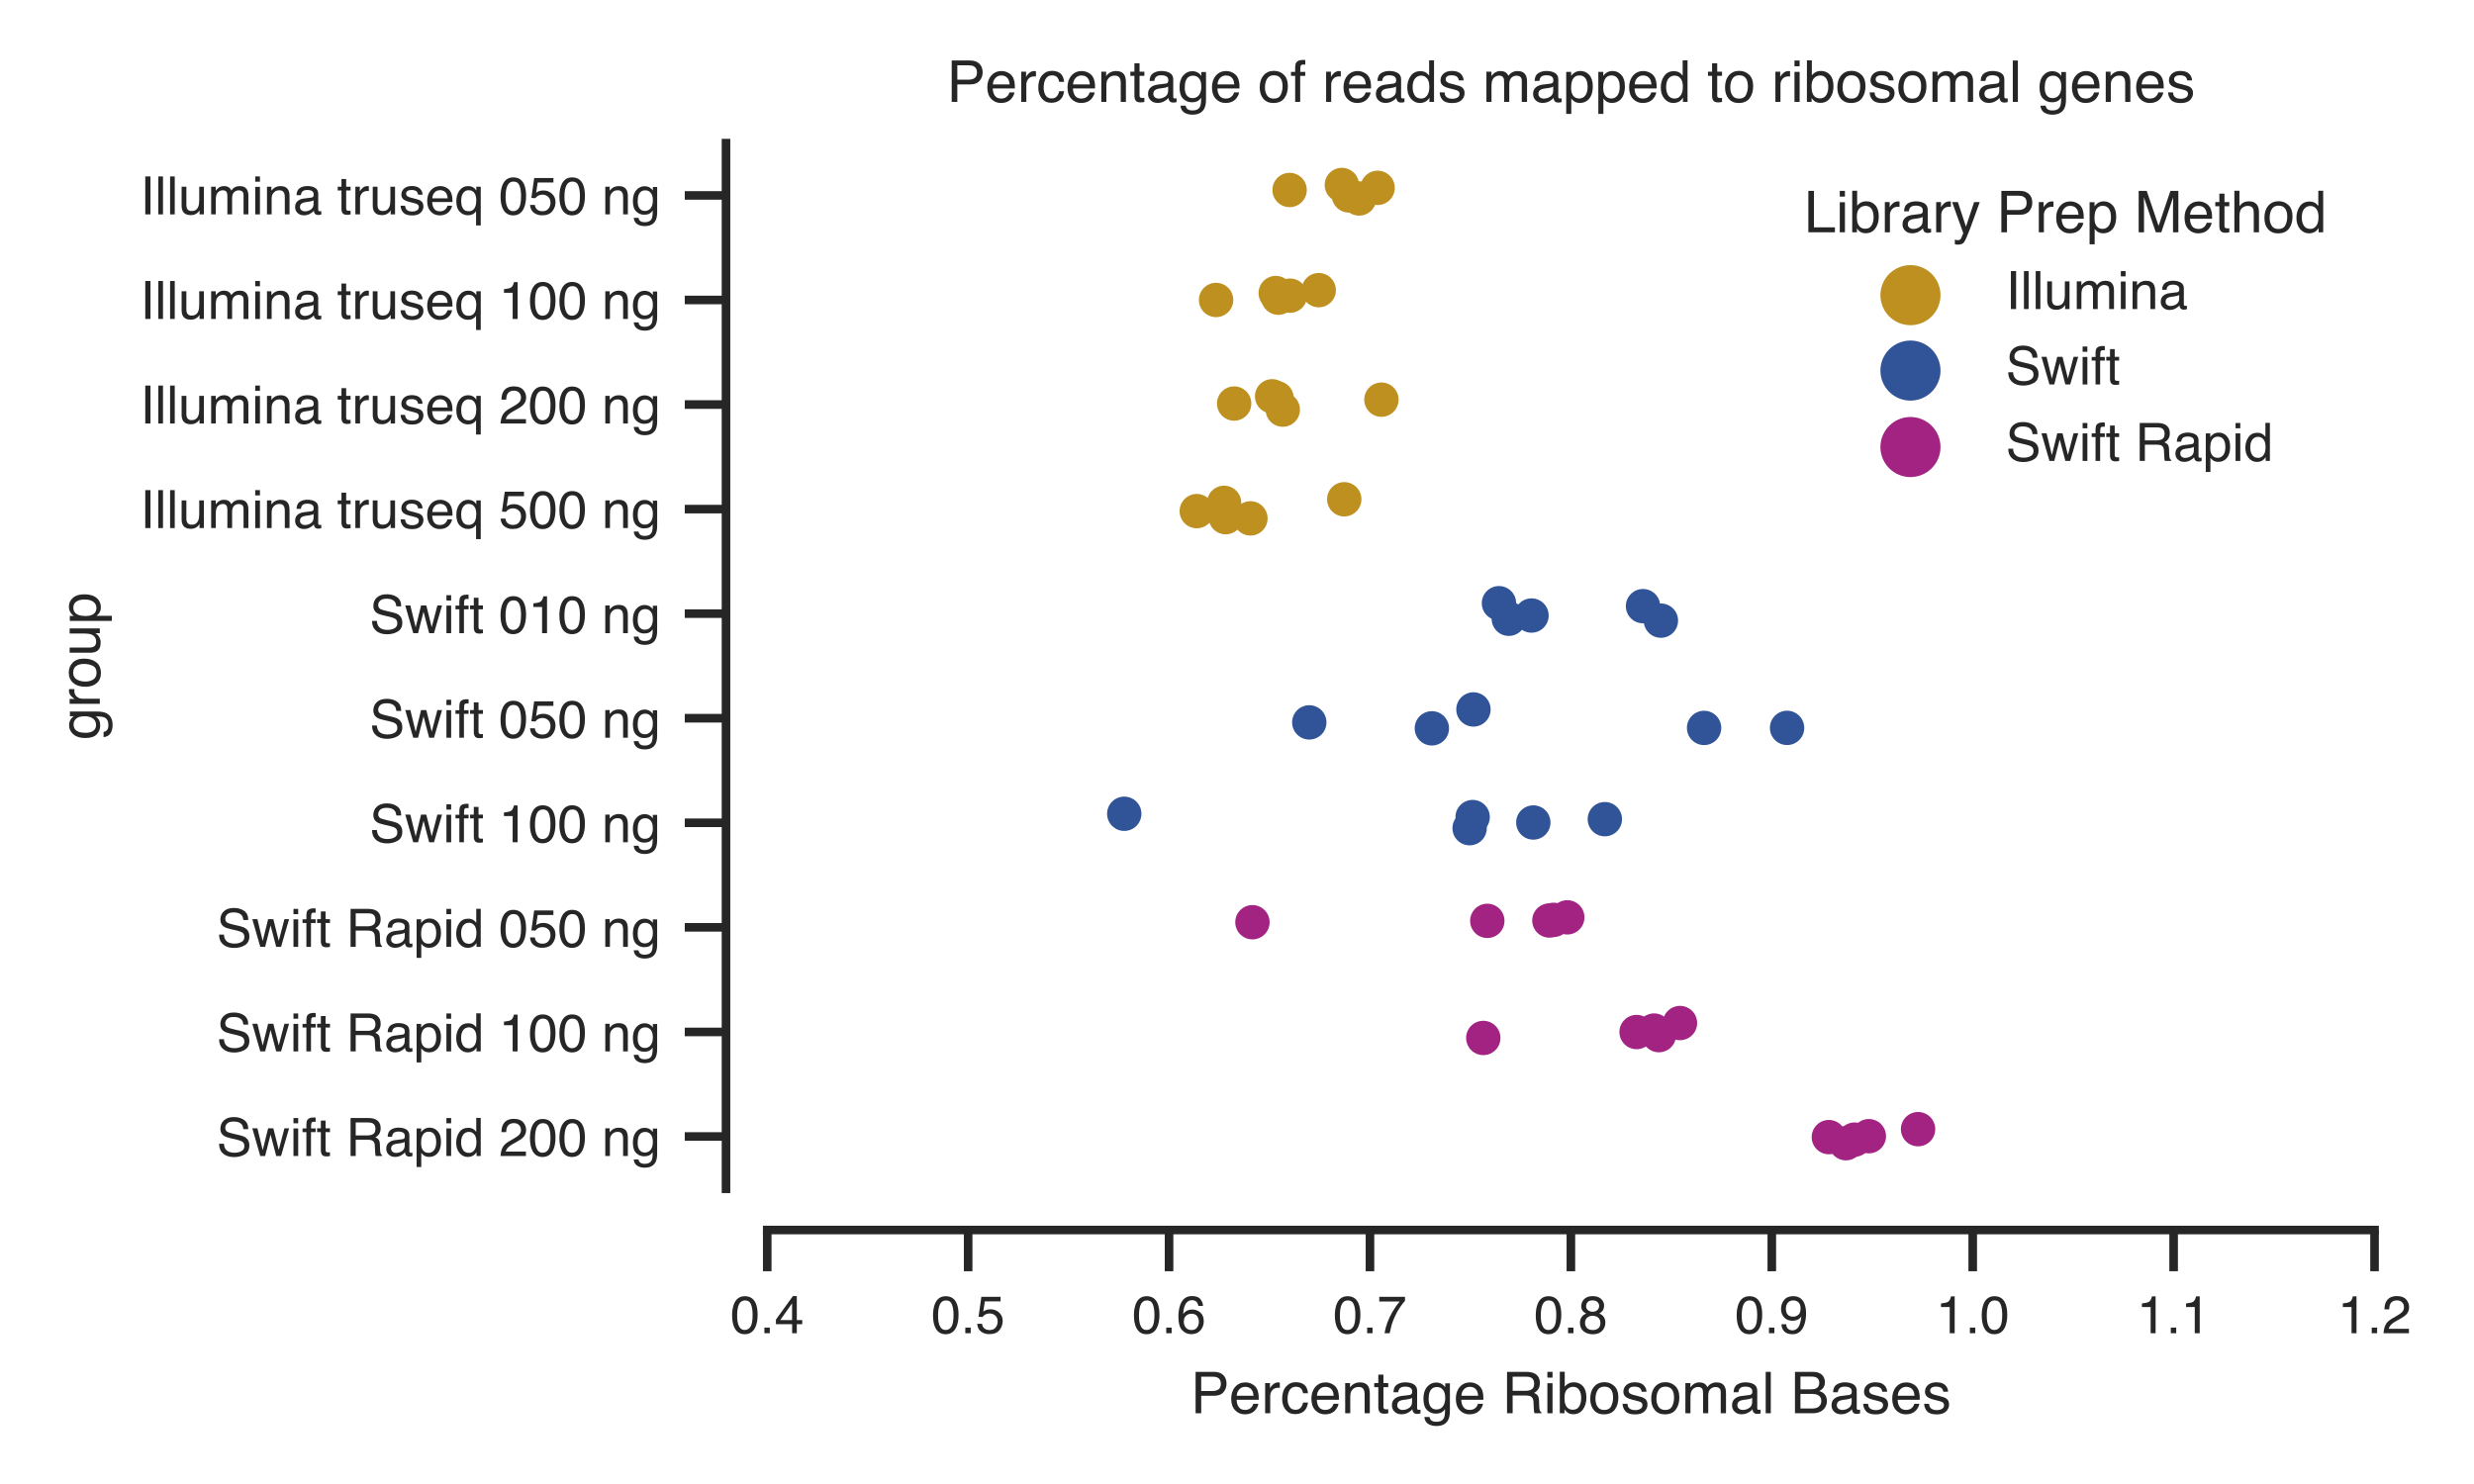 <?xml version="1.0" encoding="utf-8" standalone="no"?>
<!DOCTYPE svg PUBLIC "-//W3C//DTD SVG 1.1//EN"
  "http://www.w3.org/Graphics/SVG/1.1/DTD/svg11.dtd">
<!-- Created with matplotlib (https://matplotlib.org/) -->
<svg height="216pt" version="1.1" viewBox="0 0 360 216" width="360pt" xmlns="http://www.w3.org/2000/svg" xmlns:xlink="http://www.w3.org/1999/xlink">
 <defs>
  <style type="text/css">
*{stroke-linecap:butt;stroke-linejoin:round;}
  </style>
 </defs>
 <g id="figure_1">
  <g id="patch_1">
   <path d="M 0 216 
L 360 216 
L 360 0 
L 0 0 
z
" style="fill:#ffffff;"/>
  </g>
  <g id="axes_1">
   <g id="patch_2">
    <path d="M 111.642 173.028 
L 345.528 173.028 
L 345.528 20.832 
L 111.642 20.832 
z
" style="fill:#ffffff;"/>
   </g>
   <g id="matplotlib.axis_1">
    <g id="xtick_1">
     <g id="line2d_1">
      <defs>
       <path d="M 0 0 
L 0 6 
" id="mfbfb013cf9" style="stroke:#262626;stroke-width:1.25;"/>
      </defs>
      <g>
       <use style="fill:#262626;stroke:#262626;stroke-width:1.25;" x="111.642" xlink:href="#mfbfb013cf9" y="179.028"/>
      </g>
     </g>
     <g id="text_1">
      <!-- 0.4 -->
      <defs>
       <path d="M 27.047 69.922 
Q 40.625 69.922 46.688 58.734 
Q 51.375 50.094 51.375 35.062 
Q 51.375 20.797 47.125 11.469 
Q 40.969 -1.906 27 -1.906 
Q 14.406 -1.906 8.25 9.031 
Q 3.125 18.172 3.125 33.547 
Q 3.125 45.453 6.203 54 
Q 11.969 69.922 27.047 69.922 
z
M 26.953 6.109 
Q 33.797 6.109 37.844 12.156 
Q 41.891 18.219 41.891 34.719 
Q 41.891 46.625 38.953 54.312 
Q 36.031 62.016 27.594 62.016 
Q 19.828 62.016 16.234 54.703 
Q 12.641 47.406 12.641 33.203 
Q 12.641 22.516 14.938 16.016 
Q 18.453 6.109 26.953 6.109 
z
" id="Helvetica-48"/>
       <path d="M 8.547 10.641 
L 18.75 10.641 
L 18.75 0 
L 8.547 0 
z
" id="Helvetica-46"/>
       <path d="M 33.062 24.75 
L 33.062 56.453 
L 10.641 24.75 
z
M 33.203 0 
L 33.203 17.094 
L 2.547 17.094 
L 2.547 25.688 
L 34.578 70.125 
L 42 70.125 
L 42 24.75 
L 52.297 24.75 
L 52.297 17.094 
L 42 17.094 
L 42 0 
z
" id="Helvetica-52"/>
      </defs>
      <g style="fill:#262626;" transform="translate(106.29 194.052)scale(0.077 -0.077)">
       <use xlink:href="#Helvetica-48"/>
       <use x="55.615" xlink:href="#Helvetica-46"/>
       <use x="83.398" xlink:href="#Helvetica-52"/>
      </g>
     </g>
    </g>
    <g id="xtick_2">
     <g id="line2d_2">
      <g>
       <use style="fill:#262626;stroke:#262626;stroke-width:1.25;" x="140.878" xlink:href="#mfbfb013cf9" y="179.028"/>
      </g>
     </g>
     <g id="text_2">
      <!-- 0.5 -->
      <defs>
       <path d="M 12.359 17.828 
Q 13.234 10.297 19.344 7.422 
Q 22.469 5.953 26.562 5.953 
Q 34.375 5.953 38.125 10.938 
Q 41.891 15.922 41.891 21.969 
Q 41.891 29.297 37.422 33.297 
Q 32.953 37.312 26.703 37.312 
Q 22.172 37.312 18.922 35.547 
Q 15.672 33.797 13.375 30.672 
L 5.766 31.109 
L 11.078 68.75 
L 47.406 68.75 
L 47.406 60.25 
L 17.672 60.25 
L 14.703 40.828 
Q 17.141 42.672 19.344 43.609 
Q 23.25 45.219 28.375 45.219 
Q 37.984 45.219 44.672 39.016 
Q 51.375 32.812 51.375 23.297 
Q 51.375 13.375 45.234 5.797 
Q 39.109 -1.766 25.688 -1.766 
Q 17.141 -1.766 10.562 3.047 
Q 4 7.859 3.219 17.828 
z
" id="Helvetica-53"/>
      </defs>
      <g style="fill:#262626;" transform="translate(135.526 194.052)scale(0.077 -0.077)">
       <use xlink:href="#Helvetica-48"/>
       <use x="55.615" xlink:href="#Helvetica-46"/>
       <use x="83.398" xlink:href="#Helvetica-53"/>
      </g>
     </g>
    </g>
    <g id="xtick_3">
     <g id="line2d_3">
      <g>
       <use style="fill:#262626;stroke:#262626;stroke-width:1.25;" x="170.113" xlink:href="#mfbfb013cf9" y="179.028"/>
      </g>
     </g>
     <g id="text_3">
      <!-- 0.6 -->
      <defs>
       <path d="M 29.25 70.219 
Q 40.969 70.219 45.578 64.141 
Q 50.203 58.062 50.203 51.609 
L 41.5 51.609 
Q 40.719 55.766 39.016 58.109 
Q 35.844 62.5 29.391 62.5 
Q 22.016 62.5 17.672 55.688 
Q 13.328 48.875 12.844 36.188 
Q 15.875 40.625 20.453 42.828 
Q 24.656 44.781 29.828 44.781 
Q 38.625 44.781 45.156 39.156 
Q 51.703 33.547 51.703 22.406 
Q 51.703 12.891 45.5 5.531 
Q 39.312 -1.812 27.828 -1.812 
Q 18.016 -1.812 10.891 5.641 
Q 3.766 13.094 3.766 30.719 
Q 3.766 43.75 6.938 52.828 
Q 13.031 70.219 29.25 70.219 
z
M 28.609 6 
Q 35.547 6 38.984 10.656 
Q 42.438 15.328 42.438 21.688 
Q 42.438 27.047 39.359 31.906 
Q 36.281 36.766 28.172 36.766 
Q 22.516 36.766 18.234 33 
Q 13.969 29.25 13.969 21.688 
Q 13.969 15.047 17.844 10.516 
Q 21.734 6 28.609 6 
z
" id="Helvetica-54"/>
      </defs>
      <g style="fill:#262626;" transform="translate(164.762 194.052)scale(0.077 -0.077)">
       <use xlink:href="#Helvetica-48"/>
       <use x="55.615" xlink:href="#Helvetica-46"/>
       <use x="83.398" xlink:href="#Helvetica-54"/>
      </g>
     </g>
    </g>
    <g id="xtick_4">
     <g id="line2d_4">
      <g>
       <use style="fill:#262626;stroke:#262626;stroke-width:1.25;" x="199.349" xlink:href="#mfbfb013cf9" y="179.028"/>
      </g>
     </g>
     <g id="text_4">
      <!-- 0.7 -->
      <defs>
       <path d="M 52.297 68.75 
L 52.297 61.078 
Q 48.922 57.812 43.328 49.703 
Q 37.75 41.609 33.453 32.234 
Q 29.203 23.094 27 15.578 
Q 25.594 10.75 23.344 0 
L 13.625 0 
Q 16.938 20.016 28.266 39.844 
Q 34.969 51.469 42.328 59.906 
L 3.656 59.906 
L 3.656 68.75 
z
" id="Helvetica-55"/>
      </defs>
      <g style="fill:#262626;" transform="translate(193.998 194.052)scale(0.077 -0.077)">
       <use xlink:href="#Helvetica-48"/>
       <use x="55.615" xlink:href="#Helvetica-46"/>
       <use x="83.398" xlink:href="#Helvetica-55"/>
      </g>
     </g>
    </g>
    <g id="xtick_5">
     <g id="line2d_5">
      <g>
       <use style="fill:#262626;stroke:#262626;stroke-width:1.25;" x="228.585" xlink:href="#mfbfb013cf9" y="179.028"/>
      </g>
     </g>
     <g id="text_5">
      <!-- 0.8 -->
      <defs>
       <path d="M 27.203 40.625 
Q 33.016 40.625 36.281 43.875 
Q 39.547 47.125 39.547 51.609 
Q 39.547 55.516 36.422 58.781 
Q 33.297 62.062 26.906 62.062 
Q 20.562 62.062 17.719 58.781 
Q 14.891 55.516 14.891 51.125 
Q 14.891 46.188 18.547 43.406 
Q 22.219 40.625 27.203 40.625 
z
M 27.734 6 
Q 33.844 6 37.859 9.297 
Q 41.891 12.594 41.891 19.141 
Q 41.891 25.922 37.734 29.438 
Q 33.594 32.953 27.094 32.953 
Q 20.797 32.953 16.812 29.359 
Q 12.844 25.781 12.844 19.438 
Q 12.844 13.969 16.484 9.984 
Q 20.125 6 27.734 6 
z
M 15.234 37.25 
Q 11.578 38.812 9.516 40.922 
Q 5.672 44.828 5.672 51.078 
Q 5.672 58.891 11.328 64.5 
Q 17 70.125 27.391 70.125 
Q 37.453 70.125 43.156 64.812 
Q 48.875 59.516 48.875 52.438 
Q 48.875 45.906 45.562 41.844 
Q 43.703 39.547 39.797 37.359 
Q 44.141 35.359 46.625 32.766 
Q 51.266 27.875 51.266 20.062 
Q 51.266 10.844 45.062 4.422 
Q 38.875 -2 27.547 -2 
Q 17.328 -2 10.266 3.531 
Q 3.219 9.078 3.219 19.625 
Q 3.219 25.828 6.25 30.344 
Q 9.281 34.859 15.234 37.25 
z
" id="Helvetica-56"/>
      </defs>
      <g style="fill:#262626;" transform="translate(223.233 194.052)scale(0.077 -0.077)">
       <use xlink:href="#Helvetica-48"/>
       <use x="55.615" xlink:href="#Helvetica-46"/>
       <use x="83.398" xlink:href="#Helvetica-56"/>
      </g>
     </g>
    </g>
    <g id="xtick_6">
     <g id="line2d_6">
      <g>
       <use style="fill:#262626;stroke:#262626;stroke-width:1.25;" x="257.821" xlink:href="#mfbfb013cf9" y="179.028"/>
      </g>
     </g>
     <g id="text_6">
      <!-- 0.9 -->
      <defs>
       <path d="M 13.281 16.891 
Q 13.672 9.625 18.891 6.844 
Q 21.578 5.375 24.953 5.375 
Q 31.25 5.375 35.688 10.625 
Q 40.141 15.875 42 31.938 
Q 39.062 27.297 34.734 25.406 
Q 30.422 23.531 25.438 23.531 
Q 15.328 23.531 9.438 29.828 
Q 3.562 36.141 3.562 46.047 
Q 3.562 55.562 9.375 62.781 
Q 15.188 70.016 26.516 70.016 
Q 41.797 70.016 47.609 56.25 
Q 50.828 48.688 50.828 37.312 
Q 50.828 24.469 46.969 14.547 
Q 40.578 -1.953 25.297 -1.953 
Q 15.047 -1.953 9.719 3.422 
Q 4.391 8.797 4.391 16.891 
z
M 26.609 31.25 
Q 31.844 31.25 36.156 34.688 
Q 40.484 38.141 40.484 46.734 
Q 40.484 54.438 36.594 58.219 
Q 32.719 62.016 26.703 62.016 
Q 20.266 62.016 16.484 57.688 
Q 12.703 53.375 12.703 46.141 
Q 12.703 39.312 16.016 35.281 
Q 19.344 31.25 26.609 31.25 
z
" id="Helvetica-57"/>
      </defs>
      <g style="fill:#262626;" transform="translate(252.469 194.052)scale(0.077 -0.077)">
       <use xlink:href="#Helvetica-48"/>
       <use x="55.615" xlink:href="#Helvetica-46"/>
       <use x="83.398" xlink:href="#Helvetica-57"/>
      </g>
     </g>
    </g>
    <g id="xtick_7">
     <g id="line2d_7">
      <g>
       <use style="fill:#262626;stroke:#262626;stroke-width:1.25;" x="287.057" xlink:href="#mfbfb013cf9" y="179.028"/>
      </g>
     </g>
     <g id="text_7">
      <!-- 1.0 -->
      <defs>
       <path d="M 9.578 49.516 
L 9.578 56.25 
Q 19.094 57.172 22.844 59.344 
Q 26.609 61.531 28.469 69.625 
L 35.406 69.625 
L 35.406 0 
L 26.031 0 
L 26.031 49.516 
z
" id="Helvetica-49"/>
      </defs>
      <g style="fill:#262626;" transform="translate(281.705 194.052)scale(0.077 -0.077)">
       <use xlink:href="#Helvetica-49"/>
       <use x="55.615" xlink:href="#Helvetica-46"/>
       <use x="83.398" xlink:href="#Helvetica-48"/>
      </g>
     </g>
    </g>
    <g id="xtick_8">
     <g id="line2d_8">
      <g>
       <use style="fill:#262626;stroke:#262626;stroke-width:1.25;" x="316.292" xlink:href="#mfbfb013cf9" y="179.028"/>
      </g>
     </g>
     <g id="text_8">
      <!-- 1.1 -->
      <g style="fill:#262626;" transform="translate(310.941 194.052)scale(0.077 -0.077)">
       <use xlink:href="#Helvetica-49"/>
       <use x="55.615" xlink:href="#Helvetica-46"/>
       <use x="83.398" xlink:href="#Helvetica-49"/>
      </g>
     </g>
    </g>
    <g id="xtick_9">
     <g id="line2d_9">
      <g>
       <use style="fill:#262626;stroke:#262626;stroke-width:1.25;" x="345.528" xlink:href="#mfbfb013cf9" y="179.028"/>
      </g>
     </g>
     <g id="text_9">
      <!-- 1.2 -->
      <defs>
       <path d="M 3.125 0 
Q 3.609 9.031 6.859 15.719 
Q 10.109 22.406 19.531 27.875 
L 28.906 33.297 
Q 35.203 36.969 37.75 39.547 
Q 41.75 43.609 41.75 48.828 
Q 41.75 54.938 38.078 58.516 
Q 34.422 62.109 28.328 62.109 
Q 19.281 62.109 15.828 55.281 
Q 13.969 51.609 13.766 45.125 
L 4.828 45.125 
Q 4.984 54.25 8.203 60.016 
Q 13.922 70.172 28.375 70.172 
Q 40.375 70.172 45.922 63.672 
Q 51.469 57.172 51.469 49.219 
Q 51.469 40.828 45.562 34.859 
Q 42.141 31.391 33.297 26.469 
L 26.609 22.75 
Q 21.828 20.125 19.094 17.719 
Q 14.203 13.484 12.938 8.297 
L 51.125 8.297 
L 51.125 0 
L 3.125 0 
z
" id="Helvetica-50"/>
      </defs>
      <g style="fill:#262626;" transform="translate(340.176 194.052)scale(0.077 -0.077)">
       <use xlink:href="#Helvetica-49"/>
       <use x="55.615" xlink:href="#Helvetica-46"/>
       <use x="83.398" xlink:href="#Helvetica-50"/>
      </g>
     </g>
    </g>
    <g id="text_10">
     <!-- Percentage Ribosomal Bases -->
     <defs>
      <path d="M 8.547 71.734 
L 40.828 71.734 
Q 50.391 71.734 56.25 66.328 
Q 62.109 60.938 62.109 51.172 
Q 62.109 42.781 56.875 36.547 
Q 51.656 30.328 40.828 30.328 
L 18.266 30.328 
L 18.266 0 
L 8.547 0 
z
M 52.297 51.125 
Q 52.297 59.031 46.438 61.859 
Q 43.219 63.375 37.594 63.375 
L 18.266 63.375 
L 18.266 38.531 
L 37.594 38.531 
Q 44.141 38.531 48.219 41.312 
Q 52.297 44.094 52.297 51.125 
z
" id="Helvetica-80"/>
      <path d="M 28.219 53.469 
Q 33.797 53.469 39.016 50.859 
Q 44.234 48.25 46.969 44.094 
Q 49.609 40.141 50.484 34.859 
Q 51.266 31.25 51.266 23.344 
L 12.938 23.344 
Q 13.188 15.375 16.703 10.562 
Q 20.219 5.766 27.594 5.766 
Q 34.469 5.766 38.578 10.297 
Q 40.922 12.938 41.891 16.406 
L 50.531 16.406 
Q 50.203 13.531 48.266 9.984 
Q 46.344 6.453 43.953 4.203 
Q 39.938 0.297 34.031 -1.078 
Q 30.859 -1.859 26.859 -1.859 
Q 17.094 -1.859 10.297 5.25 
Q 3.516 12.359 3.516 25.141 
Q 3.516 37.75 10.344 45.609 
Q 17.188 53.469 28.219 53.469 
z
M 42.234 30.328 
Q 41.703 36.031 39.75 39.453 
Q 36.141 45.797 27.688 45.797 
Q 21.625 45.797 17.516 41.422 
Q 13.422 37.062 13.188 30.328 
z
M 27.391 53.562 
z
" id="Helvetica-101"/>
      <path d="M 6.688 52.297 
L 15.047 52.297 
L 15.047 43.266 
Q 16.062 45.906 20.062 49.688 
Q 24.078 53.469 29.297 53.469 
Q 29.547 53.469 30.125 53.422 
Q 30.719 53.375 32.125 53.219 
L 32.125 43.953 
Q 31.344 44.094 30.688 44.141 
Q 30.031 44.188 29.25 44.188 
Q 22.609 44.188 19.047 39.906 
Q 15.484 35.641 15.484 30.078 
L 15.484 0 
L 6.688 0 
z
" id="Helvetica-114"/>
      <path d="M 26.609 53.812 
Q 35.453 53.812 40.984 49.516 
Q 46.531 45.219 47.656 34.719 
L 39.109 34.719 
Q 38.328 39.547 35.547 42.75 
Q 32.766 45.953 26.609 45.953 
Q 18.219 45.953 14.594 37.75 
Q 12.25 32.422 12.25 24.609 
Q 12.25 16.75 15.562 11.375 
Q 18.891 6 26.031 6 
Q 31.5 6 34.688 9.344 
Q 37.891 12.703 39.109 18.5 
L 47.656 18.5 
Q 46.188 8.109 40.328 3.297 
Q 34.469 -1.516 25.344 -1.516 
Q 15.094 -1.516 8.984 5.984 
Q 2.875 13.484 2.875 24.703 
Q 2.875 38.484 9.562 46.141 
Q 16.266 53.812 26.609 53.812 
z
M 25.25 53.562 
z
" id="Helvetica-99"/>
      <path d="M 6.453 52.297 
L 14.797 52.297 
L 14.797 44.875 
Q 18.5 49.469 22.656 51.469 
Q 26.812 53.469 31.891 53.469 
Q 43.016 53.469 46.922 45.703 
Q 49.078 41.453 49.078 33.547 
L 49.078 0 
L 40.141 0 
L 40.141 32.953 
Q 40.141 37.75 38.719 40.672 
Q 36.375 45.562 30.219 45.562 
Q 27.094 45.562 25.094 44.922 
Q 21.484 43.844 18.75 40.625 
Q 16.547 38.031 15.891 35.266 
Q 15.234 32.516 15.234 27.391 
L 15.234 0 
L 6.453 0 
z
M 27.094 53.562 
z
" id="Helvetica-110"/>
      <path d="M 8.203 66.891 
L 17.094 66.891 
L 17.094 52.297 
L 25.438 52.297 
L 25.438 45.125 
L 17.094 45.125 
L 17.094 10.984 
Q 17.094 8.25 18.953 7.328 
Q 19.969 6.781 22.359 6.781 
Q 23 6.781 23.734 6.812 
Q 24.469 6.844 25.438 6.938 
L 25.438 0 
Q 23.922 -0.438 22.281 -0.625 
Q 20.656 -0.828 18.75 -0.828 
Q 12.594 -0.828 10.391 2.312 
Q 8.203 5.469 8.203 10.5 
L 8.203 45.125 
L 1.125 45.125 
L 1.125 52.297 
L 8.203 52.297 
z
" id="Helvetica-116"/>
      <path d="M 13.188 13.922 
Q 13.188 10.109 15.969 7.906 
Q 18.75 5.719 22.562 5.719 
Q 27.203 5.719 31.547 7.859 
Q 38.875 11.422 38.875 19.531 
L 38.875 26.609 
Q 37.25 25.594 34.703 24.906 
Q 32.172 24.219 29.734 23.922 
L 24.422 23.25 
Q 19.625 22.609 17.234 21.234 
Q 13.188 18.953 13.188 13.922 
z
M 34.469 31.688 
Q 37.5 32.078 38.531 34.234 
Q 39.109 35.406 39.109 37.594 
Q 39.109 42.094 35.906 44.109 
Q 32.719 46.141 26.766 46.141 
Q 19.875 46.141 17 42.438 
Q 15.375 40.375 14.891 36.328 
L 6.688 36.328 
Q 6.938 46 12.969 49.781 
Q 19 53.562 26.953 53.562 
Q 36.188 53.562 41.938 50.047 
Q 47.656 46.531 47.656 39.109 
L 47.656 8.984 
Q 47.656 7.625 48.219 6.781 
Q 48.781 5.953 50.594 5.953 
Q 51.172 5.953 51.906 6.031 
Q 52.641 6.109 53.469 6.25 
L 53.469 -0.25 
Q 51.422 -0.828 50.344 -0.969 
Q 49.266 -1.125 47.406 -1.125 
Q 42.875 -1.125 40.828 2.094 
Q 39.75 3.812 39.312 6.938 
Q 36.625 3.422 31.594 0.828 
Q 26.562 -1.766 20.516 -1.766 
Q 13.234 -1.766 8.609 2.656 
Q 4 7.078 4 13.719 
Q 4 21 8.547 25 
Q 13.094 29 20.453 29.938 
z
M 27.203 53.562 
z
" id="Helvetica-97"/>
      <path d="M 24.906 53.219 
Q 31.062 53.219 35.641 50.203 
Q 38.141 48.484 40.719 45.219 
L 40.719 51.812 
L 48.828 51.812 
L 48.828 4.25 
Q 48.828 -5.719 45.906 -11.469 
Q 40.438 -22.125 25.25 -22.125 
Q 16.797 -22.125 11.031 -18.328 
Q 5.281 -14.547 4.594 -6.5 
L 13.531 -6.5 
Q 14.156 -10.016 16.062 -11.922 
Q 19.047 -14.844 25.438 -14.844 
Q 35.547 -14.844 38.672 -7.719 
Q 40.531 -3.516 40.375 7.281 
Q 37.75 3.266 34.031 1.312 
Q 30.328 -0.641 24.219 -0.641 
Q 15.719 -0.641 9.344 5.391 
Q 2.984 11.422 2.984 25.344 
Q 2.984 38.484 9.406 45.844 
Q 15.828 53.219 24.906 53.219 
z
M 40.719 26.375 
Q 40.719 36.078 36.719 40.766 
Q 32.719 45.453 26.516 45.453 
Q 17.234 45.453 13.812 36.766 
Q 12.016 32.125 12.016 24.609 
Q 12.016 15.766 15.594 11.156 
Q 19.188 6.547 25.25 6.547 
Q 34.719 6.547 38.578 15.094 
Q 40.719 19.922 40.719 26.375 
z
M 25.922 53.562 
z
" id="Helvetica-103"/>
      <path id="Helvetica-32"/>
      <path d="M 40.969 38.875 
Q 47.797 38.875 51.781 41.609 
Q 55.766 44.344 55.766 51.469 
Q 55.766 59.125 50.203 61.922 
Q 47.219 63.375 42.234 63.375 
L 18.5 63.375 
L 18.5 38.875 
z
M 8.797 71.734 
L 42 71.734 
Q 50.203 71.734 55.516 69.344 
Q 65.625 64.75 65.625 52.391 
Q 65.625 45.953 62.953 41.844 
Q 60.297 37.75 55.516 35.25 
Q 59.719 33.547 61.844 30.766 
Q 63.969 27.984 64.203 21.734 
L 64.547 12.109 
Q 64.703 8.016 65.234 6 
Q 66.109 2.594 68.359 1.609 
L 68.359 0 
L 56.453 0 
Q 55.953 0.922 55.656 2.391 
Q 55.375 3.859 55.172 8.062 
L 54.594 20.016 
Q 54.25 27.047 49.359 29.438 
Q 46.578 30.766 40.625 30.766 
L 18.5 30.766 
L 18.5 0 
L 8.797 0 
z
" id="Helvetica-82"/>
      <path d="M 6.453 52.047 
L 15.375 52.047 
L 15.375 0 
L 6.453 0 
z
M 6.453 71.734 
L 15.375 71.734 
L 15.375 61.766 
L 6.453 61.766 
z
" id="Helvetica-105"/>
      <path d="M 5.766 71.969 
L 14.312 71.969 
L 14.312 45.953 
Q 17.188 49.703 21.188 51.672 
Q 25.203 53.656 29.891 53.656 
Q 39.656 53.656 45.734 46.938 
Q 51.812 40.234 51.812 27.156 
Q 51.812 14.75 45.797 6.547 
Q 39.797 -1.656 29.156 -1.656 
Q 23.188 -1.656 19.094 1.219 
Q 16.656 2.938 13.875 6.688 
L 13.875 0 
L 5.766 0 
z
M 28.609 6.109 
Q 35.75 6.109 39.281 11.766 
Q 42.828 17.438 42.828 26.703 
Q 42.828 34.969 39.281 40.375 
Q 35.75 45.797 28.859 45.797 
Q 22.859 45.797 18.328 41.359 
Q 13.812 36.922 13.812 26.703 
Q 13.812 19.344 15.672 14.75 
Q 19.141 6.109 28.609 6.109 
z
" id="Helvetica-98"/>
      <path d="M 27.203 5.672 
Q 35.938 5.672 39.188 12.281 
Q 42.438 18.891 42.438 27 
Q 42.438 34.328 40.094 38.922 
Q 36.375 46.141 27.297 46.141 
Q 19.234 46.141 15.578 39.984 
Q 11.922 33.844 11.922 25.141 
Q 11.922 16.797 15.578 11.234 
Q 19.234 5.672 27.203 5.672 
z
M 27.547 53.812 
Q 37.641 53.812 44.625 47.062 
Q 51.609 40.328 51.609 27.25 
Q 51.609 14.594 45.453 6.344 
Q 39.312 -1.906 26.375 -1.906 
Q 15.578 -1.906 9.219 5.391 
Q 2.875 12.703 2.875 25 
Q 2.875 38.188 9.562 46 
Q 16.266 53.812 27.547 53.812 
z
M 27.25 53.562 
z
" id="Helvetica-111"/>
      <path d="M 11.672 16.406 
Q 12.062 12.016 13.875 9.672 
Q 17.188 5.422 25.391 5.422 
Q 30.281 5.422 33.984 7.547 
Q 37.703 9.672 37.703 14.109 
Q 37.703 17.484 34.719 19.234 
Q 32.812 20.312 27.203 21.734 
L 20.219 23.484 
Q 13.531 25.141 10.359 27.203 
Q 4.688 30.766 4.688 37.062 
Q 4.688 44.484 10.031 49.062 
Q 15.375 53.656 24.422 53.656 
Q 36.234 53.656 41.453 46.734 
Q 44.734 42.328 44.625 37.25 
L 36.328 37.25 
Q 36.078 40.234 34.234 42.672 
Q 31.203 46.141 23.734 46.141 
Q 18.75 46.141 16.188 44.234 
Q 13.625 42.328 13.625 39.203 
Q 13.625 35.797 17 33.734 
Q 18.953 32.516 22.75 31.594 
L 28.562 30.172 
Q 38.031 27.875 41.266 25.734 
Q 46.391 22.359 46.391 15.141 
Q 46.391 8.156 41.094 3.078 
Q 35.797 -2 24.953 -2 
Q 13.281 -2 8.422 3.297 
Q 3.562 8.594 3.219 16.406 
z
M 24.656 53.562 
z
" id="Helvetica-115"/>
      <path d="M 6.453 52.297 
L 15.141 52.297 
L 15.141 44.875 
Q 18.266 48.734 20.797 50.484 
Q 25.141 53.469 30.672 53.469 
Q 36.922 53.469 40.719 50.391 
Q 42.875 48.641 44.625 45.219 
Q 47.562 49.422 51.516 51.438 
Q 55.469 53.469 60.406 53.469 
Q 70.953 53.469 74.75 45.844 
Q 76.812 41.75 76.812 34.812 
L 76.812 0 
L 67.672 0 
L 67.672 36.328 
Q 67.672 41.547 65.062 43.5 
Q 62.453 45.453 58.688 45.453 
Q 53.516 45.453 49.781 41.984 
Q 46.047 38.531 46.047 30.422 
L 46.047 0 
L 37.109 0 
L 37.109 34.125 
Q 37.109 39.453 35.844 41.891 
Q 33.844 45.562 28.375 45.562 
Q 23.391 45.562 19.312 41.703 
Q 15.234 37.844 15.234 27.734 
L 15.234 0 
L 6.453 0 
z
" id="Helvetica-109"/>
      <path d="M 6.688 71.734 
L 15.484 71.734 
L 15.484 0 
L 6.688 0 
z
" id="Helvetica-108"/>
      <path d="M 34.578 41.406 
Q 40.719 41.406 44.141 43.109 
Q 49.516 45.797 49.516 52.781 
Q 49.516 59.812 43.797 62.25 
Q 40.578 63.625 34.234 63.625 
L 16.891 63.625 
L 16.891 41.406 
z
M 37.844 8.297 
Q 46.781 8.297 50.594 13.484 
Q 52.984 16.75 52.984 21.391 
Q 52.984 29.203 46 32.031 
Q 42.281 33.547 36.188 33.547 
L 16.891 33.547 
L 16.891 8.297 
z
M 7.375 71.734 
L 38.188 71.734 
Q 50.781 71.734 56.109 64.203 
Q 59.234 59.766 59.234 53.953 
Q 59.234 47.172 55.375 42.828 
Q 53.375 40.531 49.609 38.625 
Q 55.125 36.531 57.859 33.891 
Q 62.703 29.203 62.703 20.953 
Q 62.703 14.016 58.344 8.406 
Q 51.859 0 37.703 0 
L 7.375 0 
z
" id="Helvetica-66"/>
     </defs>
     <g style="fill:#262626;" transform="translate(173.258 205.702)scale(0.084 -0.084)">
      <use xlink:href="#Helvetica-80"/>
      <use x="66.699" xlink:href="#Helvetica-101"/>
      <use x="122.314" xlink:href="#Helvetica-114"/>
      <use x="155.615" xlink:href="#Helvetica-99"/>
      <use x="205.615" xlink:href="#Helvetica-101"/>
      <use x="261.23" xlink:href="#Helvetica-110"/>
      <use x="316.846" xlink:href="#Helvetica-116"/>
      <use x="344.629" xlink:href="#Helvetica-97"/>
      <use x="400.244" xlink:href="#Helvetica-103"/>
      <use x="455.859" xlink:href="#Helvetica-101"/>
      <use x="511.475" xlink:href="#Helvetica-32"/>
      <use x="539.258" xlink:href="#Helvetica-82"/>
      <use x="611.475" xlink:href="#Helvetica-105"/>
      <use x="633.691" xlink:href="#Helvetica-98"/>
      <use x="689.307" xlink:href="#Helvetica-111"/>
      <use x="744.922" xlink:href="#Helvetica-115"/>
      <use x="794.922" xlink:href="#Helvetica-111"/>
      <use x="850.537" xlink:href="#Helvetica-109"/>
      <use x="933.838" xlink:href="#Helvetica-97"/>
      <use x="989.453" xlink:href="#Helvetica-108"/>
      <use x="1011.67" xlink:href="#Helvetica-32"/>
      <use x="1039.453" xlink:href="#Helvetica-66"/>
      <use x="1106.152" xlink:href="#Helvetica-97"/>
      <use x="1161.768" xlink:href="#Helvetica-115"/>
      <use x="1211.768" xlink:href="#Helvetica-101"/>
      <use x="1267.383" xlink:href="#Helvetica-115"/>
     </g>
    </g>
   </g>
   <g id="matplotlib.axis_2">
    <g id="ytick_1">
     <g id="line2d_10">
      <defs>
       <path d="M 0 0 
L -6 0 
" id="m3aeea8a5ca" style="stroke:#262626;stroke-width:1.25;"/>
      </defs>
      <g>
       <use style="fill:#262626;stroke:#262626;stroke-width:1.25;" x="105.642" xlink:href="#m3aeea8a5ca" y="28.442"/>
      </g>
     </g>
     <g id="text_11">
      <!-- Illumina truseq 050 ng -->
      <defs>
       <path d="M 9.812 71.734 
L 19.625 71.734 
L 19.625 0 
L 9.812 0 
z
" id="Helvetica-73"/>
       <path d="M 15.234 52.297 
L 15.234 17.578 
Q 15.234 13.578 16.5 11.031 
Q 18.844 6.344 25.25 6.344 
Q 34.422 6.344 37.75 14.547 
Q 39.547 18.953 39.547 26.609 
L 39.547 52.297 
L 48.344 52.297 
L 48.344 0 
L 40.047 0 
L 40.141 7.719 
Q 38.422 4.734 35.891 2.688 
Q 30.859 -1.422 23.688 -1.422 
Q 12.5 -1.422 8.453 6.062 
Q 6.25 10.062 6.25 16.75 
L 6.25 52.297 
z
M 27.297 53.562 
z
" id="Helvetica-117"/>
       <path d="M 12.109 25.438 
Q 12.109 18.656 14.016 14.062 
Q 17.391 5.906 26.078 5.906 
Q 35.25 5.906 38.719 14.5 
Q 40.625 19.234 40.625 26.609 
Q 40.625 33.406 38.531 37.938 
Q 34.969 45.703 25.984 45.703 
Q 20.266 45.703 16.188 40.75 
Q 12.109 35.797 12.109 25.438 
z
M 25.094 53.469 
Q 31.594 53.469 36.031 50.203 
Q 38.484 48.438 40.719 45.016 
L 40.719 52.297 
L 49.078 52.297 
L 49.078 -20.844 
L 40.234 -20.844 
L 40.234 6 
Q 38.031 2.484 34.156 0.406 
Q 30.281 -1.656 24.469 -1.656 
Q 16.109 -1.656 9.516 4.875 
Q 2.938 11.422 2.938 24.812 
Q 2.938 37.359 9.109 45.406 
Q 15.281 53.469 25.094 53.469 
z
" id="Helvetica-113"/>
      </defs>
      <g style="fill:#262626;" transform="translate(20.385 31.204)scale(0.077 -0.077)">
       <use xlink:href="#Helvetica-73"/>
       <use x="27.783" xlink:href="#Helvetica-108"/>
       <use x="50" xlink:href="#Helvetica-108"/>
       <use x="72.217" xlink:href="#Helvetica-117"/>
       <use x="127.832" xlink:href="#Helvetica-109"/>
       <use x="211.133" xlink:href="#Helvetica-105"/>
       <use x="233.35" xlink:href="#Helvetica-110"/>
       <use x="288.965" xlink:href="#Helvetica-97"/>
       <use x="344.58" xlink:href="#Helvetica-32"/>
       <use x="372.363" xlink:href="#Helvetica-116"/>
       <use x="400.146" xlink:href="#Helvetica-114"/>
       <use x="433.447" xlink:href="#Helvetica-117"/>
       <use x="489.062" xlink:href="#Helvetica-115"/>
       <use x="539.062" xlink:href="#Helvetica-101"/>
       <use x="594.678" xlink:href="#Helvetica-113"/>
       <use x="650.293" xlink:href="#Helvetica-32"/>
       <use x="678.076" xlink:href="#Helvetica-48"/>
       <use x="733.691" xlink:href="#Helvetica-53"/>
       <use x="789.307" xlink:href="#Helvetica-48"/>
       <use x="844.922" xlink:href="#Helvetica-32"/>
       <use x="872.705" xlink:href="#Helvetica-110"/>
       <use x="928.32" xlink:href="#Helvetica-103"/>
      </g>
     </g>
    </g>
    <g id="ytick_2">
     <g id="line2d_11">
      <g>
       <use style="fill:#262626;stroke:#262626;stroke-width:1.25;" x="105.642" xlink:href="#m3aeea8a5ca" y="43.661"/>
      </g>
     </g>
     <g id="text_12">
      <!-- Illumina truseq 100 ng -->
      <g style="fill:#262626;" transform="translate(20.385 46.423)scale(0.077 -0.077)">
       <use xlink:href="#Helvetica-73"/>
       <use x="27.783" xlink:href="#Helvetica-108"/>
       <use x="50" xlink:href="#Helvetica-108"/>
       <use x="72.217" xlink:href="#Helvetica-117"/>
       <use x="127.832" xlink:href="#Helvetica-109"/>
       <use x="211.133" xlink:href="#Helvetica-105"/>
       <use x="233.35" xlink:href="#Helvetica-110"/>
       <use x="288.965" xlink:href="#Helvetica-97"/>
       <use x="344.58" xlink:href="#Helvetica-32"/>
       <use x="372.363" xlink:href="#Helvetica-116"/>
       <use x="400.146" xlink:href="#Helvetica-114"/>
       <use x="433.447" xlink:href="#Helvetica-117"/>
       <use x="489.062" xlink:href="#Helvetica-115"/>
       <use x="539.062" xlink:href="#Helvetica-101"/>
       <use x="594.678" xlink:href="#Helvetica-113"/>
       <use x="650.293" xlink:href="#Helvetica-32"/>
       <use x="678.076" xlink:href="#Helvetica-49"/>
       <use x="733.691" xlink:href="#Helvetica-48"/>
       <use x="789.307" xlink:href="#Helvetica-48"/>
       <use x="844.922" xlink:href="#Helvetica-32"/>
       <use x="872.705" xlink:href="#Helvetica-110"/>
       <use x="928.32" xlink:href="#Helvetica-103"/>
      </g>
     </g>
    </g>
    <g id="ytick_3">
     <g id="line2d_12">
      <g>
       <use style="fill:#262626;stroke:#262626;stroke-width:1.25;" x="105.642" xlink:href="#m3aeea8a5ca" y="58.881"/>
      </g>
     </g>
     <g id="text_13">
      <!-- Illumina truseq 200 ng -->
      <g style="fill:#262626;" transform="translate(20.385 61.643)scale(0.077 -0.077)">
       <use xlink:href="#Helvetica-73"/>
       <use x="27.783" xlink:href="#Helvetica-108"/>
       <use x="50" xlink:href="#Helvetica-108"/>
       <use x="72.217" xlink:href="#Helvetica-117"/>
       <use x="127.832" xlink:href="#Helvetica-109"/>
       <use x="211.133" xlink:href="#Helvetica-105"/>
       <use x="233.35" xlink:href="#Helvetica-110"/>
       <use x="288.965" xlink:href="#Helvetica-97"/>
       <use x="344.58" xlink:href="#Helvetica-32"/>
       <use x="372.363" xlink:href="#Helvetica-116"/>
       <use x="400.146" xlink:href="#Helvetica-114"/>
       <use x="433.447" xlink:href="#Helvetica-117"/>
       <use x="489.062" xlink:href="#Helvetica-115"/>
       <use x="539.062" xlink:href="#Helvetica-101"/>
       <use x="594.678" xlink:href="#Helvetica-113"/>
       <use x="650.293" xlink:href="#Helvetica-32"/>
       <use x="678.076" xlink:href="#Helvetica-50"/>
       <use x="733.691" xlink:href="#Helvetica-48"/>
       <use x="789.307" xlink:href="#Helvetica-48"/>
       <use x="844.922" xlink:href="#Helvetica-32"/>
       <use x="872.705" xlink:href="#Helvetica-110"/>
       <use x="928.32" xlink:href="#Helvetica-103"/>
      </g>
     </g>
    </g>
    <g id="ytick_4">
     <g id="line2d_13">
      <g>
       <use style="fill:#262626;stroke:#262626;stroke-width:1.25;" x="105.642" xlink:href="#m3aeea8a5ca" y="74.101"/>
      </g>
     </g>
     <g id="text_14">
      <!-- Illumina truseq 500 ng -->
      <g style="fill:#262626;" transform="translate(20.385 76.862)scale(0.077 -0.077)">
       <use xlink:href="#Helvetica-73"/>
       <use x="27.783" xlink:href="#Helvetica-108"/>
       <use x="50" xlink:href="#Helvetica-108"/>
       <use x="72.217" xlink:href="#Helvetica-117"/>
       <use x="127.832" xlink:href="#Helvetica-109"/>
       <use x="211.133" xlink:href="#Helvetica-105"/>
       <use x="233.35" xlink:href="#Helvetica-110"/>
       <use x="288.965" xlink:href="#Helvetica-97"/>
       <use x="344.58" xlink:href="#Helvetica-32"/>
       <use x="372.363" xlink:href="#Helvetica-116"/>
       <use x="400.146" xlink:href="#Helvetica-114"/>
       <use x="433.447" xlink:href="#Helvetica-117"/>
       <use x="489.062" xlink:href="#Helvetica-115"/>
       <use x="539.062" xlink:href="#Helvetica-101"/>
       <use x="594.678" xlink:href="#Helvetica-113"/>
       <use x="650.293" xlink:href="#Helvetica-32"/>
       <use x="678.076" xlink:href="#Helvetica-53"/>
       <use x="733.691" xlink:href="#Helvetica-48"/>
       <use x="789.307" xlink:href="#Helvetica-48"/>
       <use x="844.922" xlink:href="#Helvetica-32"/>
       <use x="872.705" xlink:href="#Helvetica-110"/>
       <use x="928.32" xlink:href="#Helvetica-103"/>
      </g>
     </g>
    </g>
    <g id="ytick_5">
     <g id="line2d_14">
      <g>
       <use style="fill:#262626;stroke:#262626;stroke-width:1.25;" x="105.642" xlink:href="#m3aeea8a5ca" y="89.32"/>
      </g>
     </g>
     <g id="text_15">
      <!-- Swift 010 ng -->
      <defs>
       <path d="M 13.969 23.141 
Q 14.312 17.047 16.844 13.234 
Q 21.688 6.109 33.891 6.109 
Q 39.359 6.109 43.844 7.672 
Q 52.547 10.688 52.547 18.5 
Q 52.547 24.359 48.875 26.859 
Q 45.172 29.297 37.25 31.109 
L 27.547 33.297 
Q 18.016 35.453 14.062 38.031 
Q 7.234 42.531 7.234 51.469 
Q 7.234 61.141 13.922 67.328 
Q 20.609 73.531 32.859 73.531 
Q 44.141 73.531 52.016 68.078 
Q 59.906 62.641 59.906 50.688 
L 50.781 50.688 
Q 50.047 56.453 47.656 59.516 
Q 43.219 65.141 32.562 65.141 
Q 23.969 65.141 20.203 61.516 
Q 16.453 57.906 16.453 53.125 
Q 16.453 47.859 20.844 45.406 
Q 23.734 43.844 33.891 41.5 
L 43.953 39.203 
Q 51.219 37.547 55.172 34.672 
Q 62.016 29.641 62.016 20.062 
Q 62.016 8.156 53.344 3.031 
Q 44.672 -2.094 33.203 -2.094 
Q 19.828 -2.094 12.25 4.734 
Q 4.688 11.531 4.828 23.141 
z
M 33.594 73.688 
z
" id="Helvetica-83"/>
       <path d="M 10.5 52.297 
L 20.562 11.078 
L 30.766 52.297 
L 40.625 52.297 
L 50.875 11.328 
L 61.578 52.297 
L 70.359 52.297 
L 55.172 0 
L 46.047 0 
L 35.406 40.484 
L 25.094 0 
L 15.969 0 
L 0.875 52.297 
z
" id="Helvetica-119"/>
       <path d="M 8.641 60.25 
Q 8.844 65.719 10.547 68.266 
Q 13.625 72.75 22.406 72.75 
Q 23.25 72.75 24.125 72.703 
Q 25 72.656 26.125 72.562 
L 26.125 64.547 
Q 24.75 64.656 24.141 64.672 
Q 23.531 64.703 23 64.703 
Q 19 64.703 18.219 62.625 
Q 17.438 60.547 17.438 52.047 
L 26.125 52.047 
L 26.125 45.125 
L 17.328 45.125 
L 17.328 0 
L 8.641 0 
L 8.641 45.125 
L 1.375 45.125 
L 1.375 52.047 
L 8.641 52.047 
L 8.641 60.25 
z
" id="Helvetica-102"/>
      </defs>
      <g style="fill:#262626;" transform="translate(53.768 92.157)scale(0.077 -0.077)">
       <use xlink:href="#Helvetica-83"/>
       <use x="66.699" xlink:href="#Helvetica-119"/>
       <use x="138.916" xlink:href="#Helvetica-105"/>
       <use x="161.133" xlink:href="#Helvetica-102"/>
       <use x="188.916" xlink:href="#Helvetica-116"/>
       <use x="216.699" xlink:href="#Helvetica-32"/>
       <use x="244.482" xlink:href="#Helvetica-48"/>
       <use x="300.098" xlink:href="#Helvetica-49"/>
       <use x="355.713" xlink:href="#Helvetica-48"/>
       <use x="411.328" xlink:href="#Helvetica-32"/>
       <use x="439.111" xlink:href="#Helvetica-110"/>
       <use x="494.727" xlink:href="#Helvetica-103"/>
      </g>
     </g>
    </g>
    <g id="ytick_6">
     <g id="line2d_15">
      <g>
       <use style="fill:#262626;stroke:#262626;stroke-width:1.25;" x="105.642" xlink:href="#m3aeea8a5ca" y="104.54"/>
      </g>
     </g>
     <g id="text_16">
      <!-- Swift 050 ng -->
      <g style="fill:#262626;" transform="translate(53.768 107.377)scale(0.077 -0.077)">
       <use xlink:href="#Helvetica-83"/>
       <use x="66.699" xlink:href="#Helvetica-119"/>
       <use x="138.916" xlink:href="#Helvetica-105"/>
       <use x="161.133" xlink:href="#Helvetica-102"/>
       <use x="188.916" xlink:href="#Helvetica-116"/>
       <use x="216.699" xlink:href="#Helvetica-32"/>
       <use x="244.482" xlink:href="#Helvetica-48"/>
       <use x="300.098" xlink:href="#Helvetica-53"/>
       <use x="355.713" xlink:href="#Helvetica-48"/>
       <use x="411.328" xlink:href="#Helvetica-32"/>
       <use x="439.111" xlink:href="#Helvetica-110"/>
       <use x="494.727" xlink:href="#Helvetica-103"/>
      </g>
     </g>
    </g>
    <g id="ytick_7">
     <g id="line2d_16">
      <g>
       <use style="fill:#262626;stroke:#262626;stroke-width:1.25;" x="105.642" xlink:href="#m3aeea8a5ca" y="119.759"/>
      </g>
     </g>
     <g id="text_17">
      <!-- Swift 100 ng -->
      <g style="fill:#262626;" transform="translate(53.768 122.596)scale(0.077 -0.077)">
       <use xlink:href="#Helvetica-83"/>
       <use x="66.699" xlink:href="#Helvetica-119"/>
       <use x="138.916" xlink:href="#Helvetica-105"/>
       <use x="161.133" xlink:href="#Helvetica-102"/>
       <use x="188.916" xlink:href="#Helvetica-116"/>
       <use x="216.699" xlink:href="#Helvetica-32"/>
       <use x="244.482" xlink:href="#Helvetica-49"/>
       <use x="300.098" xlink:href="#Helvetica-48"/>
       <use x="355.713" xlink:href="#Helvetica-48"/>
       <use x="411.328" xlink:href="#Helvetica-32"/>
       <use x="439.111" xlink:href="#Helvetica-110"/>
       <use x="494.727" xlink:href="#Helvetica-103"/>
      </g>
     </g>
    </g>
    <g id="ytick_8">
     <g id="line2d_17">
      <g>
       <use style="fill:#262626;stroke:#262626;stroke-width:1.25;" x="105.642" xlink:href="#m3aeea8a5ca" y="134.979"/>
      </g>
     </g>
     <g id="text_18">
      <!-- Swift Rapid 050 ng -->
      <defs>
       <path d="M 28.516 5.906 
Q 34.672 5.906 38.75 11.062 
Q 42.828 16.219 42.828 26.469 
Q 42.828 32.719 41.016 37.203 
Q 37.594 45.844 28.516 45.844 
Q 19.391 45.844 16.016 36.719 
Q 14.203 31.844 14.203 24.312 
Q 14.203 18.266 16.016 14.016 
Q 19.438 5.906 28.516 5.906 
z
M 5.766 52.047 
L 14.312 52.047 
L 14.312 45.125 
Q 16.938 48.688 20.062 50.641 
Q 24.516 53.562 30.516 53.562 
Q 39.406 53.562 45.609 46.75 
Q 51.812 39.938 51.812 27.297 
Q 51.812 10.203 42.875 2.875 
Q 37.203 -1.766 29.688 -1.766 
Q 23.781 -1.766 19.781 0.828 
Q 17.438 2.297 14.547 5.859 
L 14.547 -20.844 
L 5.766 -20.844 
z
" id="Helvetica-112"/>
       <path d="M 12.016 25.531 
Q 12.016 17.141 15.578 11.469 
Q 19.141 5.812 27 5.812 
Q 33.109 5.812 37.031 11.062 
Q 40.969 16.312 40.969 26.125 
Q 40.969 36.031 36.906 40.797 
Q 32.859 45.562 26.906 45.562 
Q 20.266 45.562 16.141 40.484 
Q 12.016 35.406 12.016 25.531 
z
M 25.25 53.219 
Q 31.25 53.219 35.297 50.688 
Q 37.641 49.219 40.625 45.562 
L 40.625 71.969 
L 49.078 71.969 
L 49.078 0 
L 41.156 0 
L 41.156 7.281 
Q 38.094 2.438 33.891 0.281 
Q 29.688 -1.859 24.266 -1.859 
Q 15.531 -1.859 9.125 5.484 
Q 2.734 12.844 2.734 25.047 
Q 2.734 36.469 8.562 44.844 
Q 14.406 53.219 25.25 53.219 
z
" id="Helvetica-100"/>
      </defs>
      <g style="fill:#262626;" transform="translate(31.511 137.816)scale(0.077 -0.077)">
       <use xlink:href="#Helvetica-83"/>
       <use x="66.699" xlink:href="#Helvetica-119"/>
       <use x="138.916" xlink:href="#Helvetica-105"/>
       <use x="161.133" xlink:href="#Helvetica-102"/>
       <use x="188.916" xlink:href="#Helvetica-116"/>
       <use x="216.699" xlink:href="#Helvetica-32"/>
       <use x="244.482" xlink:href="#Helvetica-82"/>
       <use x="316.699" xlink:href="#Helvetica-97"/>
       <use x="372.314" xlink:href="#Helvetica-112"/>
       <use x="427.93" xlink:href="#Helvetica-105"/>
       <use x="450.146" xlink:href="#Helvetica-100"/>
       <use x="505.762" xlink:href="#Helvetica-32"/>
       <use x="533.545" xlink:href="#Helvetica-48"/>
       <use x="589.16" xlink:href="#Helvetica-53"/>
       <use x="644.775" xlink:href="#Helvetica-48"/>
       <use x="700.391" xlink:href="#Helvetica-32"/>
       <use x="728.174" xlink:href="#Helvetica-110"/>
       <use x="783.789" xlink:href="#Helvetica-103"/>
      </g>
     </g>
    </g>
    <g id="ytick_9">
     <g id="line2d_18">
      <g>
       <use style="fill:#262626;stroke:#262626;stroke-width:1.25;" x="105.642" xlink:href="#m3aeea8a5ca" y="150.199"/>
      </g>
     </g>
     <g id="text_19">
      <!-- Swift Rapid 100 ng -->
      <g style="fill:#262626;" transform="translate(31.511 153.036)scale(0.077 -0.077)">
       <use xlink:href="#Helvetica-83"/>
       <use x="66.699" xlink:href="#Helvetica-119"/>
       <use x="138.916" xlink:href="#Helvetica-105"/>
       <use x="161.133" xlink:href="#Helvetica-102"/>
       <use x="188.916" xlink:href="#Helvetica-116"/>
       <use x="216.699" xlink:href="#Helvetica-32"/>
       <use x="244.482" xlink:href="#Helvetica-82"/>
       <use x="316.699" xlink:href="#Helvetica-97"/>
       <use x="372.314" xlink:href="#Helvetica-112"/>
       <use x="427.93" xlink:href="#Helvetica-105"/>
       <use x="450.146" xlink:href="#Helvetica-100"/>
       <use x="505.762" xlink:href="#Helvetica-32"/>
       <use x="533.545" xlink:href="#Helvetica-49"/>
       <use x="589.16" xlink:href="#Helvetica-48"/>
       <use x="644.775" xlink:href="#Helvetica-48"/>
       <use x="700.391" xlink:href="#Helvetica-32"/>
       <use x="728.174" xlink:href="#Helvetica-110"/>
       <use x="783.789" xlink:href="#Helvetica-103"/>
      </g>
     </g>
    </g>
    <g id="ytick_10">
     <g id="line2d_19">
      <g>
       <use style="fill:#262626;stroke:#262626;stroke-width:1.25;" x="105.642" xlink:href="#m3aeea8a5ca" y="165.418"/>
      </g>
     </g>
     <g id="text_20">
      <!-- Swift Rapid 200 ng -->
      <g style="fill:#262626;" transform="translate(31.511 168.255)scale(0.077 -0.077)">
       <use xlink:href="#Helvetica-83"/>
       <use x="66.699" xlink:href="#Helvetica-119"/>
       <use x="138.916" xlink:href="#Helvetica-105"/>
       <use x="161.133" xlink:href="#Helvetica-102"/>
       <use x="188.916" xlink:href="#Helvetica-116"/>
       <use x="216.699" xlink:href="#Helvetica-32"/>
       <use x="244.482" xlink:href="#Helvetica-82"/>
       <use x="316.699" xlink:href="#Helvetica-97"/>
       <use x="372.314" xlink:href="#Helvetica-112"/>
       <use x="427.93" xlink:href="#Helvetica-105"/>
       <use x="450.146" xlink:href="#Helvetica-100"/>
       <use x="505.762" xlink:href="#Helvetica-32"/>
       <use x="533.545" xlink:href="#Helvetica-50"/>
       <use x="589.16" xlink:href="#Helvetica-48"/>
       <use x="644.775" xlink:href="#Helvetica-48"/>
       <use x="700.391" xlink:href="#Helvetica-32"/>
       <use x="728.174" xlink:href="#Helvetica-110"/>
       <use x="783.789" xlink:href="#Helvetica-103"/>
      </g>
     </g>
    </g>
    <g id="text_21">
     <!-- group -->
     <g style="fill:#262626;" transform="translate(14.526 107.671)rotate(-90)scale(0.084 -0.084)">
      <use xlink:href="#Helvetica-103"/>
      <use x="55.615" xlink:href="#Helvetica-114"/>
      <use x="88.916" xlink:href="#Helvetica-111"/>
      <use x="144.531" xlink:href="#Helvetica-117"/>
      <use x="200.146" xlink:href="#Helvetica-112"/>
     </g>
    </g>
   </g>
   <g id="PathCollection_1"/>
   <g id="PathCollection_2"/>
   <g id="PathCollection_3"/>
   <g id="patch_3">
    <path d="M 105.642 173.028 
L 105.642 20.832 
" style="fill:none;stroke:#262626;stroke-linecap:square;stroke-linejoin:miter;stroke-width:1.25;"/>
   </g>
   <g id="patch_4">
    <path d="M 111.642 179.028 
L 345.528 179.028 
" style="fill:none;stroke:#262626;stroke-linecap:square;stroke-linejoin:miter;stroke-width:1.25;"/>
   </g>
   <g id="PathCollection_4">
    <defs>
     <path d="M 0 2.5 
C 0.663 2.5 1.299 2.237 1.768 1.768 
C 2.237 1.299 2.5 0.663 2.5 0 
C 2.5 -0.663 2.237 -1.299 1.768 -1.768 
C 1.299 -2.237 0.663 -2.5 0 -2.5 
C -0.663 -2.5 -1.299 -2.237 -1.768 -1.768 
C -2.237 -1.299 -2.5 -0.663 -2.5 0 
C -2.5 0.663 -2.237 1.299 -1.768 1.768 
C -1.299 2.237 -0.663 2.5 0 2.5 
z
" id="C0_0_e722c4bc5d"/>
    </defs>
    <g clip-path="url(#p6fb2de479e)">
     <use style="fill:#bd9020;" x="195.256" xlink:href="#C0_0_e722c4bc5d" y="26.925"/>
    </g>
    <g clip-path="url(#p6fb2de479e)">
     <use style="fill:#bd9020;" x="200.46" xlink:href="#C0_0_e722c4bc5d" y="27.343"/>
    </g>
    <g clip-path="url(#p6fb2de479e)">
     <use style="fill:#bd9020;" x="197.771" xlink:href="#C0_0_e722c4bc5d" y="28.888"/>
    </g>
    <g clip-path="url(#p6fb2de479e)">
     <use style="fill:#bd9020;" x="196.279" xlink:href="#C0_0_e722c4bc5d" y="28.439"/>
    </g>
    <g clip-path="url(#p6fb2de479e)">
     <use style="fill:#bd9020;" x="187.655" xlink:href="#C0_0_e722c4bc5d" y="27.654"/>
    </g>
   </g>
   <g id="PathCollection_5">
    <defs>
     <path d="M 0 2.5 
C 0.663 2.5 1.299 2.237 1.768 1.768 
C 2.237 1.299 2.5 0.663 2.5 0 
C 2.5 -0.663 2.237 -1.299 1.768 -1.768 
C 1.299 -2.237 0.663 -2.5 0 -2.5 
C -0.663 -2.5 -1.299 -2.237 -1.768 -1.768 
C -2.237 -1.299 -2.5 -0.663 -2.5 0 
C -2.5 0.663 -2.237 1.299 -1.768 1.768 
C -1.299 2.237 -0.663 2.5 0 2.5 
z
" id="C1_0_98f3f7617f"/>
    </defs>
    <g clip-path="url(#p6fb2de479e)">
     <use style="fill:#bd9020;" x="186.018" xlink:href="#C1_0_98f3f7617f" y="43.328"/>
    </g>
    <g clip-path="url(#p6fb2de479e)">
     <use style="fill:#bd9020;" x="176.955" xlink:href="#C1_0_98f3f7617f" y="43.662"/>
    </g>
    <g clip-path="url(#p6fb2de479e)">
     <use style="fill:#bd9020;" x="185.638" xlink:href="#C1_0_98f3f7617f" y="42.656"/>
    </g>
    <g clip-path="url(#p6fb2de479e)">
     <use style="fill:#bd9020;" x="191.894" xlink:href="#C1_0_98f3f7617f" y="42.232"/>
    </g>
    <g clip-path="url(#p6fb2de479e)">
     <use style="fill:#bd9020;" x="187.713" xlink:href="#C1_0_98f3f7617f" y="43.032"/>
    </g>
   </g>
   <g id="PathCollection_6">
    <defs>
     <path d="M 0 2.5 
C 0.663 2.5 1.299 2.237 1.768 1.768 
C 2.237 1.299 2.5 0.663 2.5 0 
C 2.5 -0.663 2.237 -1.299 1.768 -1.768 
C 1.299 -2.237 0.663 -2.5 0 -2.5 
C -0.663 -2.5 -1.299 -2.237 -1.768 -1.768 
C -2.237 -1.299 -2.5 -0.663 -2.5 0 
C -2.5 0.663 -2.237 1.299 -1.768 1.768 
C -1.299 2.237 -0.663 2.5 0 2.5 
z
" id="C2_0_4076fe7d62"/>
    </defs>
    <g clip-path="url(#p6fb2de479e)">
     <use style="fill:#bd9020;" x="185.755" xlink:href="#C2_0_4076fe7d62" y="57.944"/>
    </g>
    <g clip-path="url(#p6fb2de479e)">
     <use style="fill:#bd9020;" x="185.111" xlink:href="#C2_0_4076fe7d62" y="57.684"/>
    </g>
    <g clip-path="url(#p6fb2de479e)">
     <use style="fill:#bd9020;" x="186.661" xlink:href="#C2_0_4076fe7d62" y="59.62"/>
    </g>
    <g clip-path="url(#p6fb2de479e)">
     <use style="fill:#bd9020;" x="201.016" xlink:href="#C2_0_4076fe7d62" y="58.172"/>
    </g>
    <g clip-path="url(#p6fb2de479e)">
     <use style="fill:#bd9020;" x="179.586" xlink:href="#C2_0_4076fe7d62" y="58.737"/>
    </g>
   </g>
   <g id="PathCollection_7">
    <defs>
     <path d="M 0 2.5 
C 0.663 2.5 1.299 2.237 1.768 1.768 
C 2.237 1.299 2.5 0.663 2.5 0 
C 2.5 -0.663 2.237 -1.299 1.768 -1.768 
C 1.299 -2.237 0.663 -2.5 0 -2.5 
C -0.663 -2.5 -1.299 -2.237 -1.768 -1.768 
C -2.237 -1.299 -2.5 -0.663 -2.5 0 
C -2.5 0.663 -2.237 1.299 -1.768 1.768 
C -1.299 2.237 -0.663 2.5 0 2.5 
z
" id="C3_0_5fd1448ec2"/>
    </defs>
    <g clip-path="url(#p6fb2de479e)">
     <use style="fill:#bd9020;" x="181.954" xlink:href="#C3_0_5fd1448ec2" y="75.452"/>
    </g>
    <g clip-path="url(#p6fb2de479e)">
     <use style="fill:#bd9020;" x="174.148" xlink:href="#C3_0_5fd1448ec2" y="74.395"/>
    </g>
    <g clip-path="url(#p6fb2de479e)">
     <use style="fill:#bd9020;" x="195.607" xlink:href="#C3_0_5fd1448ec2" y="72.67"/>
    </g>
    <g clip-path="url(#p6fb2de479e)">
     <use style="fill:#bd9020;" x="178.124" xlink:href="#C3_0_5fd1448ec2" y="73.194"/>
    </g>
    <g clip-path="url(#p6fb2de479e)">
     <use style="fill:#bd9020;" x="178.358" xlink:href="#C3_0_5fd1448ec2" y="75.273"/>
    </g>
   </g>
   <g id="PathCollection_8">
    <defs>
     <path d="M 0 2.5 
C 0.663 2.5 1.299 2.237 1.768 1.768 
C 2.237 1.299 2.5 0.663 2.5 0 
C 2.5 -0.663 2.237 -1.299 1.768 -1.768 
C 1.299 -2.237 0.663 -2.5 0 -2.5 
C -0.663 -2.5 -1.299 -2.237 -1.768 -1.768 
C -2.237 -1.299 -2.5 -0.663 -2.5 0 
C -2.5 0.663 -2.237 1.299 -1.768 1.768 
C -1.299 2.237 -0.663 2.5 0 2.5 
z
" id="C4_0_7f2d6bdb5a"/>
    </defs>
    <g clip-path="url(#p6fb2de479e)">
     <use style="fill:#315498;" x="239.081" xlink:href="#C4_0_7f2d6bdb5a" y="88.227"/>
    </g>
    <g clip-path="url(#p6fb2de479e)">
     <use style="fill:#315498;" x="219.551" xlink:href="#C4_0_7f2d6bdb5a" y="90.062"/>
    </g>
    <g clip-path="url(#p6fb2de479e)">
     <use style="fill:#315498;" x="241.683" xlink:href="#C4_0_7f2d6bdb5a" y="90.335"/>
    </g>
    <g clip-path="url(#p6fb2de479e)">
     <use style="fill:#315498;" x="222.855" xlink:href="#C4_0_7f2d6bdb5a" y="89.591"/>
    </g>
    <g clip-path="url(#p6fb2de479e)">
     <use style="fill:#315498;" x="218.119" xlink:href="#C4_0_7f2d6bdb5a" y="87.798"/>
    </g>
   </g>
   <g id="PathCollection_9">
    <defs>
     <path d="M 0 2.5 
C 0.663 2.5 1.299 2.237 1.768 1.768 
C 2.237 1.299 2.5 0.663 2.5 0 
C 2.5 -0.663 2.237 -1.299 1.768 -1.768 
C 1.299 -2.237 0.663 -2.5 0 -2.5 
C -0.663 -2.5 -1.299 -2.237 -1.768 -1.768 
C -2.237 -1.299 -2.5 -0.663 -2.5 0 
C -2.5 0.663 -2.237 1.299 -1.768 1.768 
C -1.299 2.237 -0.663 2.5 0 2.5 
z
" id="C5_0_db7a094548"/>
    </defs>
    <g clip-path="url(#p6fb2de479e)">
     <use style="fill:#315498;" x="260.043" xlink:href="#C5_0_db7a094548" y="105.945"/>
    </g>
    <g clip-path="url(#p6fb2de479e)">
     <use style="fill:#315498;" x="214.406" xlink:href="#C5_0_db7a094548" y="103.261"/>
    </g>
    <g clip-path="url(#p6fb2de479e)">
     <use style="fill:#315498;" x="208.354" xlink:href="#C5_0_db7a094548" y="106.012"/>
    </g>
    <g clip-path="url(#p6fb2de479e)">
     <use style="fill:#315498;" x="190.52" xlink:href="#C5_0_db7a094548" y="105.146"/>
    </g>
    <g clip-path="url(#p6fb2de479e)">
     <use style="fill:#315498;" x="247.968" xlink:href="#C5_0_db7a094548" y="105.95"/>
    </g>
   </g>
   <g id="PathCollection_10">
    <defs>
     <path d="M 0 2.5 
C 0.663 2.5 1.299 2.237 1.768 1.768 
C 2.237 1.299 2.5 0.663 2.5 0 
C 2.5 -0.663 2.237 -1.299 1.768 -1.768 
C 1.299 -2.237 0.663 -2.5 0 -2.5 
C -0.663 -2.5 -1.299 -2.237 -1.768 -1.768 
C -2.237 -1.299 -2.5 -0.663 -2.5 0 
C -2.5 0.663 -2.237 1.299 -1.768 1.768 
C -1.299 2.237 -0.663 2.5 0 2.5 
z
" id="C6_0_4c37c666a3"/>
    </defs>
    <g clip-path="url(#p6fb2de479e)">
     <use style="fill:#315498;" x="223.118" xlink:href="#C6_0_4c37c666a3" y="119.718"/>
    </g>
    <g clip-path="url(#p6fb2de479e)">
     <use style="fill:#315498;" x="213.85" xlink:href="#C6_0_4c37c666a3" y="120.543"/>
    </g>
    <g clip-path="url(#p6fb2de479e)">
     <use style="fill:#315498;" x="163.594" xlink:href="#C6_0_4c37c666a3" y="118.446"/>
    </g>
    <g clip-path="url(#p6fb2de479e)">
     <use style="fill:#315498;" x="233.526" xlink:href="#C6_0_4c37c666a3" y="119.232"/>
    </g>
    <g clip-path="url(#p6fb2de479e)">
     <use style="fill:#315498;" x="214.289" xlink:href="#C6_0_4c37c666a3" y="118.926"/>
    </g>
   </g>
   <g id="PathCollection_11">
    <defs>
     <path d="M 0 2.5 
C 0.663 2.5 1.299 2.237 1.768 1.768 
C 2.237 1.299 2.5 0.663 2.5 0 
C 2.5 -0.663 2.237 -1.299 1.768 -1.768 
C 1.299 -2.237 0.663 -2.5 0 -2.5 
C -0.663 -2.5 -1.299 -2.237 -1.768 -1.768 
C -2.237 -1.299 -2.5 -0.663 -2.5 0 
C -2.5 0.663 -2.237 1.299 -1.768 1.768 
C -1.299 2.237 -0.663 2.5 0 2.5 
z
" id="C7_0_b199ab582a"/>
    </defs>
    <g clip-path="url(#p6fb2de479e)">
     <use style="fill:#a22382;" x="225.457" xlink:href="#C7_0_b199ab582a" y="133.982"/>
    </g>
    <g clip-path="url(#p6fb2de479e)">
     <use style="fill:#a22382;" x="228.059" xlink:href="#C7_0_b199ab582a" y="133.522"/>
    </g>
    <g clip-path="url(#p6fb2de479e)">
     <use style="fill:#a22382;" x="216.423" xlink:href="#C7_0_b199ab582a" y="134.035"/>
    </g>
    <g clip-path="url(#p6fb2de479e)">
     <use style="fill:#a22382;" x="182.246" xlink:href="#C7_0_b199ab582a" y="134.233"/>
    </g>
    <g clip-path="url(#p6fb2de479e)">
     <use style="fill:#a22382;" x="226.071" xlink:href="#C7_0_b199ab582a" y="133.888"/>
    </g>
   </g>
   <g id="PathCollection_12">
    <defs>
     <path d="M 0 2.5 
C 0.663 2.5 1.299 2.237 1.768 1.768 
C 2.237 1.299 2.5 0.663 2.5 0 
C 2.5 -0.663 2.237 -1.299 1.768 -1.768 
C 1.299 -2.237 0.663 -2.5 0 -2.5 
C -0.663 -2.5 -1.299 -2.237 -1.768 -1.768 
C -2.237 -1.299 -2.5 -0.663 -2.5 0 
C -2.5 0.663 -2.237 1.299 -1.768 1.768 
C -1.299 2.237 -0.663 2.5 0 2.5 
z
" id="C8_0_3d24911f3d"/>
    </defs>
    <g clip-path="url(#p6fb2de479e)">
     <use style="fill:#a22382;" x="215.838" xlink:href="#C8_0_3d24911f3d" y="151.077"/>
    </g>
    <g clip-path="url(#p6fb2de479e)">
     <use style="fill:#a22382;" x="244.46" xlink:href="#C8_0_3d24911f3d" y="148.906"/>
    </g>
    <g clip-path="url(#p6fb2de479e)">
     <use style="fill:#a22382;" x="238.145" xlink:href="#C8_0_3d24911f3d" y="150.217"/>
    </g>
    <g clip-path="url(#p6fb2de479e)">
     <use style="fill:#a22382;" x="240.689" xlink:href="#C8_0_3d24911f3d" y="150.001"/>
    </g>
    <g clip-path="url(#p6fb2de479e)">
     <use style="fill:#a22382;" x="241.39" xlink:href="#C8_0_3d24911f3d" y="150.666"/>
    </g>
   </g>
   <g id="PathCollection_13">
    <defs>
     <path d="M 0 2.5 
C 0.663 2.5 1.299 2.237 1.768 1.768 
C 2.237 1.299 2.5 0.663 2.5 0 
C 2.5 -0.663 2.237 -1.299 1.768 -1.768 
C 1.299 -2.237 0.663 -2.5 0 -2.5 
C -0.663 -2.5 -1.299 -2.237 -1.768 -1.768 
C -2.237 -1.299 -2.5 -0.663 -2.5 0 
C -2.5 0.663 -2.237 1.299 -1.768 1.768 
C -1.299 2.237 -0.663 2.5 0 2.5 
z
" id="C9_0_c4c23f0c2d"/>
    </defs>
    <g clip-path="url(#p6fb2de479e)">
     <use style="fill:#a22382;" x="279.104" xlink:href="#C9_0_c4c23f0c2d" y="164.353"/>
    </g>
    <g clip-path="url(#p6fb2de479e)">
     <use style="fill:#a22382;" x="268.609" xlink:href="#C9_0_c4c23f0c2d" y="166.397"/>
    </g>
    <g clip-path="url(#p6fb2de479e)">
     <use style="fill:#a22382;" x="266.124" xlink:href="#C9_0_c4c23f0c2d" y="165.51"/>
    </g>
    <g clip-path="url(#p6fb2de479e)">
     <use style="fill:#a22382;" x="269.866" xlink:href="#C9_0_c4c23f0c2d" y="165.874"/>
    </g>
    <g clip-path="url(#p6fb2de479e)">
     <use style="fill:#a22382;" x="271.942" xlink:href="#C9_0_c4c23f0c2d" y="165.375"/>
    </g>
   </g>
   <g id="text_22">
    <!-- Percentage of reads mapped to ribosomal genes -->
    <g style="fill:#262626;" transform="translate(137.769 14.832)scale(0.084 -0.084)">
     <use xlink:href="#Helvetica-80"/>
     <use x="66.699" xlink:href="#Helvetica-101"/>
     <use x="122.314" xlink:href="#Helvetica-114"/>
     <use x="155.615" xlink:href="#Helvetica-99"/>
     <use x="205.615" xlink:href="#Helvetica-101"/>
     <use x="261.23" xlink:href="#Helvetica-110"/>
     <use x="316.846" xlink:href="#Helvetica-116"/>
     <use x="344.629" xlink:href="#Helvetica-97"/>
     <use x="400.244" xlink:href="#Helvetica-103"/>
     <use x="455.859" xlink:href="#Helvetica-101"/>
     <use x="511.475" xlink:href="#Helvetica-32"/>
     <use x="539.258" xlink:href="#Helvetica-111"/>
     <use x="594.873" xlink:href="#Helvetica-102"/>
     <use x="622.656" xlink:href="#Helvetica-32"/>
     <use x="650.439" xlink:href="#Helvetica-114"/>
     <use x="683.74" xlink:href="#Helvetica-101"/>
     <use x="739.355" xlink:href="#Helvetica-97"/>
     <use x="794.971" xlink:href="#Helvetica-100"/>
     <use x="850.586" xlink:href="#Helvetica-115"/>
     <use x="900.586" xlink:href="#Helvetica-32"/>
     <use x="928.369" xlink:href="#Helvetica-109"/>
     <use x="1011.67" xlink:href="#Helvetica-97"/>
     <use x="1067.285" xlink:href="#Helvetica-112"/>
     <use x="1122.9" xlink:href="#Helvetica-112"/>
     <use x="1178.516" xlink:href="#Helvetica-101"/>
     <use x="1234.131" xlink:href="#Helvetica-100"/>
     <use x="1289.746" xlink:href="#Helvetica-32"/>
     <use x="1317.529" xlink:href="#Helvetica-116"/>
     <use x="1345.312" xlink:href="#Helvetica-111"/>
     <use x="1400.928" xlink:href="#Helvetica-32"/>
     <use x="1428.711" xlink:href="#Helvetica-114"/>
     <use x="1462.012" xlink:href="#Helvetica-105"/>
     <use x="1484.229" xlink:href="#Helvetica-98"/>
     <use x="1539.844" xlink:href="#Helvetica-111"/>
     <use x="1595.459" xlink:href="#Helvetica-115"/>
     <use x="1645.459" xlink:href="#Helvetica-111"/>
     <use x="1701.074" xlink:href="#Helvetica-109"/>
     <use x="1784.375" xlink:href="#Helvetica-97"/>
     <use x="1839.99" xlink:href="#Helvetica-108"/>
     <use x="1862.207" xlink:href="#Helvetica-32"/>
     <use x="1889.99" xlink:href="#Helvetica-103"/>
     <use x="1945.605" xlink:href="#Helvetica-101"/>
     <use x="2001.221" xlink:href="#Helvetica-110"/>
     <use x="2056.836" xlink:href="#Helvetica-101"/>
     <use x="2112.451" xlink:href="#Helvetica-115"/>
    </g>
   </g>
   <g id="legend_1">
    <g id="text_23">
     <!-- Library Prep Method -->
     <defs>
      <path d="M 7.625 71.734 
L 17.328 71.734 
L 17.328 8.547 
L 53.656 8.547 
L 53.656 0 
L 7.625 0 
z
" id="Helvetica-76"/>
      <path d="M 39.109 52.297 
L 48.828 52.297 
Q 46.969 47.266 40.578 29.344 
Q 35.797 15.875 32.562 7.375 
Q 24.953 -12.641 21.828 -17.031 
Q 18.703 -21.438 11.078 -21.438 
Q 9.234 -21.438 8.234 -21.281 
Q 7.234 -21.141 5.766 -20.75 
L 5.766 -12.75 
Q 8.062 -13.375 9.078 -13.516 
Q 10.109 -13.672 10.891 -13.672 
Q 13.328 -13.672 14.469 -12.859 
Q 15.625 -12.062 16.406 -10.891 
Q 16.656 -10.5 18.156 -6.875 
Q 19.672 -3.266 20.359 -1.516 
L 1.031 52.297 
L 10.984 52.297 
L 25 9.719 
z
M 24.953 53.562 
z
" id="Helvetica-121"/>
      <path d="M 7.375 71.734 
L 21.297 71.734 
L 41.891 11.078 
L 62.359 71.734 
L 76.125 71.734 
L 76.125 0 
L 66.891 0 
L 66.891 42.328 
Q 66.891 44.531 66.984 49.609 
Q 67.094 54.688 67.094 60.5 
L 46.625 0 
L 37.016 0 
L 16.406 60.5 
L 16.406 58.297 
Q 16.406 55.672 16.531 50.266 
Q 16.656 44.875 16.656 42.328 
L 16.656 0 
L 7.375 0 
z
" id="Helvetica-77"/>
      <path d="M 6.453 71.969 
L 15.234 71.969 
L 15.234 45.219 
Q 18.359 49.172 20.844 50.781 
Q 25.094 53.562 31.453 53.562 
Q 42.828 53.562 46.875 45.609 
Q 49.078 41.266 49.078 33.547 
L 49.078 0 
L 40.047 0 
L 40.047 32.953 
Q 40.047 38.719 38.578 41.406 
Q 36.188 45.703 29.594 45.703 
Q 24.125 45.703 19.672 41.938 
Q 15.234 38.188 15.234 27.734 
L 15.234 0 
L 6.453 0 
z
" id="Helvetica-104"/>
     </defs>
     <g style="fill:#262626;" transform="translate(262.499 33.807)scale(0.084 -0.084)">
      <use xlink:href="#Helvetica-76"/>
      <use x="55.615" xlink:href="#Helvetica-105"/>
      <use x="77.832" xlink:href="#Helvetica-98"/>
      <use x="133.447" xlink:href="#Helvetica-114"/>
      <use x="166.748" xlink:href="#Helvetica-97"/>
      <use x="222.363" xlink:href="#Helvetica-114"/>
      <use x="255.664" xlink:href="#Helvetica-121"/>
      <use x="305.664" xlink:href="#Helvetica-32"/>
      <use x="333.447" xlink:href="#Helvetica-80"/>
      <use x="400.146" xlink:href="#Helvetica-114"/>
      <use x="433.447" xlink:href="#Helvetica-101"/>
      <use x="489.062" xlink:href="#Helvetica-112"/>
      <use x="544.678" xlink:href="#Helvetica-32"/>
      <use x="572.461" xlink:href="#Helvetica-77"/>
      <use x="655.762" xlink:href="#Helvetica-101"/>
      <use x="711.377" xlink:href="#Helvetica-116"/>
      <use x="739.16" xlink:href="#Helvetica-104"/>
      <use x="794.775" xlink:href="#Helvetica-111"/>
      <use x="850.391" xlink:href="#Helvetica-100"/>
     </g>
    </g>
    <g id="PathCollection_14">
     <defs>
      <path d="M 0 3.873 
C 1.027 3.873 2.012 3.465 2.739 2.739 
C 3.465 2.012 3.873 1.027 3.873 0 
C 3.873 -1.027 3.465 -2.012 2.739 -2.739 
C 2.012 -3.465 1.027 -3.873 0 -3.873 
C -1.027 -3.873 -2.012 -3.465 -2.739 -2.739 
C -3.465 -2.012 -3.873 -1.027 -3.873 0 
C -3.873 1.027 -3.465 2.012 -2.739 2.739 
C -2.012 3.465 -1.027 3.873 0 3.873 
z
" id="m6280b545c3" style="stroke:#bd9020;"/>
     </defs>
     <g>
      <use style="fill:#bd9020;stroke:#bd9020;" x="277.997" xlink:href="#m6280b545c3" y="42.96"/>
     </g>
    </g>
    <g id="text_24">
     <!-- Illumina -->
     <g style="fill:#262626;" transform="translate(291.857 44.982)scale(0.077 -0.077)">
      <use xlink:href="#Helvetica-73"/>
      <use x="27.783" xlink:href="#Helvetica-108"/>
      <use x="50" xlink:href="#Helvetica-108"/>
      <use x="72.217" xlink:href="#Helvetica-117"/>
      <use x="127.832" xlink:href="#Helvetica-109"/>
      <use x="211.133" xlink:href="#Helvetica-105"/>
      <use x="233.35" xlink:href="#Helvetica-110"/>
      <use x="288.965" xlink:href="#Helvetica-97"/>
     </g>
    </g>
    <g id="PathCollection_15">
     <defs>
      <path d="M 0 3.873 
C 1.027 3.873 2.012 3.465 2.739 2.739 
C 3.465 2.012 3.873 1.027 3.873 0 
C 3.873 -1.027 3.465 -2.012 2.739 -2.739 
C 2.012 -3.465 1.027 -3.873 0 -3.873 
C -1.027 -3.873 -2.012 -3.465 -2.739 -2.739 
C -3.465 -2.012 -3.873 -1.027 -3.873 0 
C -3.873 1.027 -3.465 2.012 -2.739 2.739 
C -2.012 3.465 -1.027 3.873 0 3.873 
z
" id="m46c3df1b1f" style="stroke:#315498;"/>
     </defs>
     <g>
      <use style="fill:#315498;stroke:#315498;" x="277.997" xlink:href="#m46c3df1b1f" y="53.939"/>
     </g>
    </g>
    <g id="text_25">
     <!-- Swift -->
     <g style="fill:#262626;" transform="translate(291.857 55.96)scale(0.077 -0.077)">
      <use xlink:href="#Helvetica-83"/>
      <use x="66.699" xlink:href="#Helvetica-119"/>
      <use x="138.916" xlink:href="#Helvetica-105"/>
      <use x="161.133" xlink:href="#Helvetica-102"/>
      <use x="188.916" xlink:href="#Helvetica-116"/>
     </g>
    </g>
    <g id="PathCollection_16">
     <defs>
      <path d="M 0 3.873 
C 1.027 3.873 2.012 3.465 2.739 2.739 
C 3.465 2.012 3.873 1.027 3.873 0 
C 3.873 -1.027 3.465 -2.012 2.739 -2.739 
C 2.012 -3.465 1.027 -3.873 0 -3.873 
C -1.027 -3.873 -2.012 -3.465 -2.739 -2.739 
C -3.465 -2.012 -3.873 -1.027 -3.873 0 
C -3.873 1.027 -3.465 2.012 -2.739 2.739 
C -2.012 3.465 -1.027 3.873 0 3.873 
z
" id="mf67dd6f071" style="stroke:#a22382;"/>
     </defs>
     <g>
      <use style="fill:#a22382;stroke:#a22382;" x="277.997" xlink:href="#mf67dd6f071" y="65.068"/>
     </g>
    </g>
    <g id="text_26">
     <!-- Swift Rapid -->
     <g style="fill:#262626;" transform="translate(291.857 67.089)scale(0.077 -0.077)">
      <use xlink:href="#Helvetica-83"/>
      <use x="66.699" xlink:href="#Helvetica-119"/>
      <use x="138.916" xlink:href="#Helvetica-105"/>
      <use x="161.133" xlink:href="#Helvetica-102"/>
      <use x="188.916" xlink:href="#Helvetica-116"/>
      <use x="216.699" xlink:href="#Helvetica-32"/>
      <use x="244.482" xlink:href="#Helvetica-82"/>
      <use x="316.699" xlink:href="#Helvetica-97"/>
      <use x="372.314" xlink:href="#Helvetica-112"/>
      <use x="427.93" xlink:href="#Helvetica-105"/>
      <use x="450.146" xlink:href="#Helvetica-100"/>
     </g>
    </g>
   </g>
  </g>
 </g>
 <defs>
  <clipPath id="p6fb2de479e">
   <rect height="152.196" width="233.886" x="111.642" y="20.832"/>
  </clipPath>
 </defs>
</svg>
